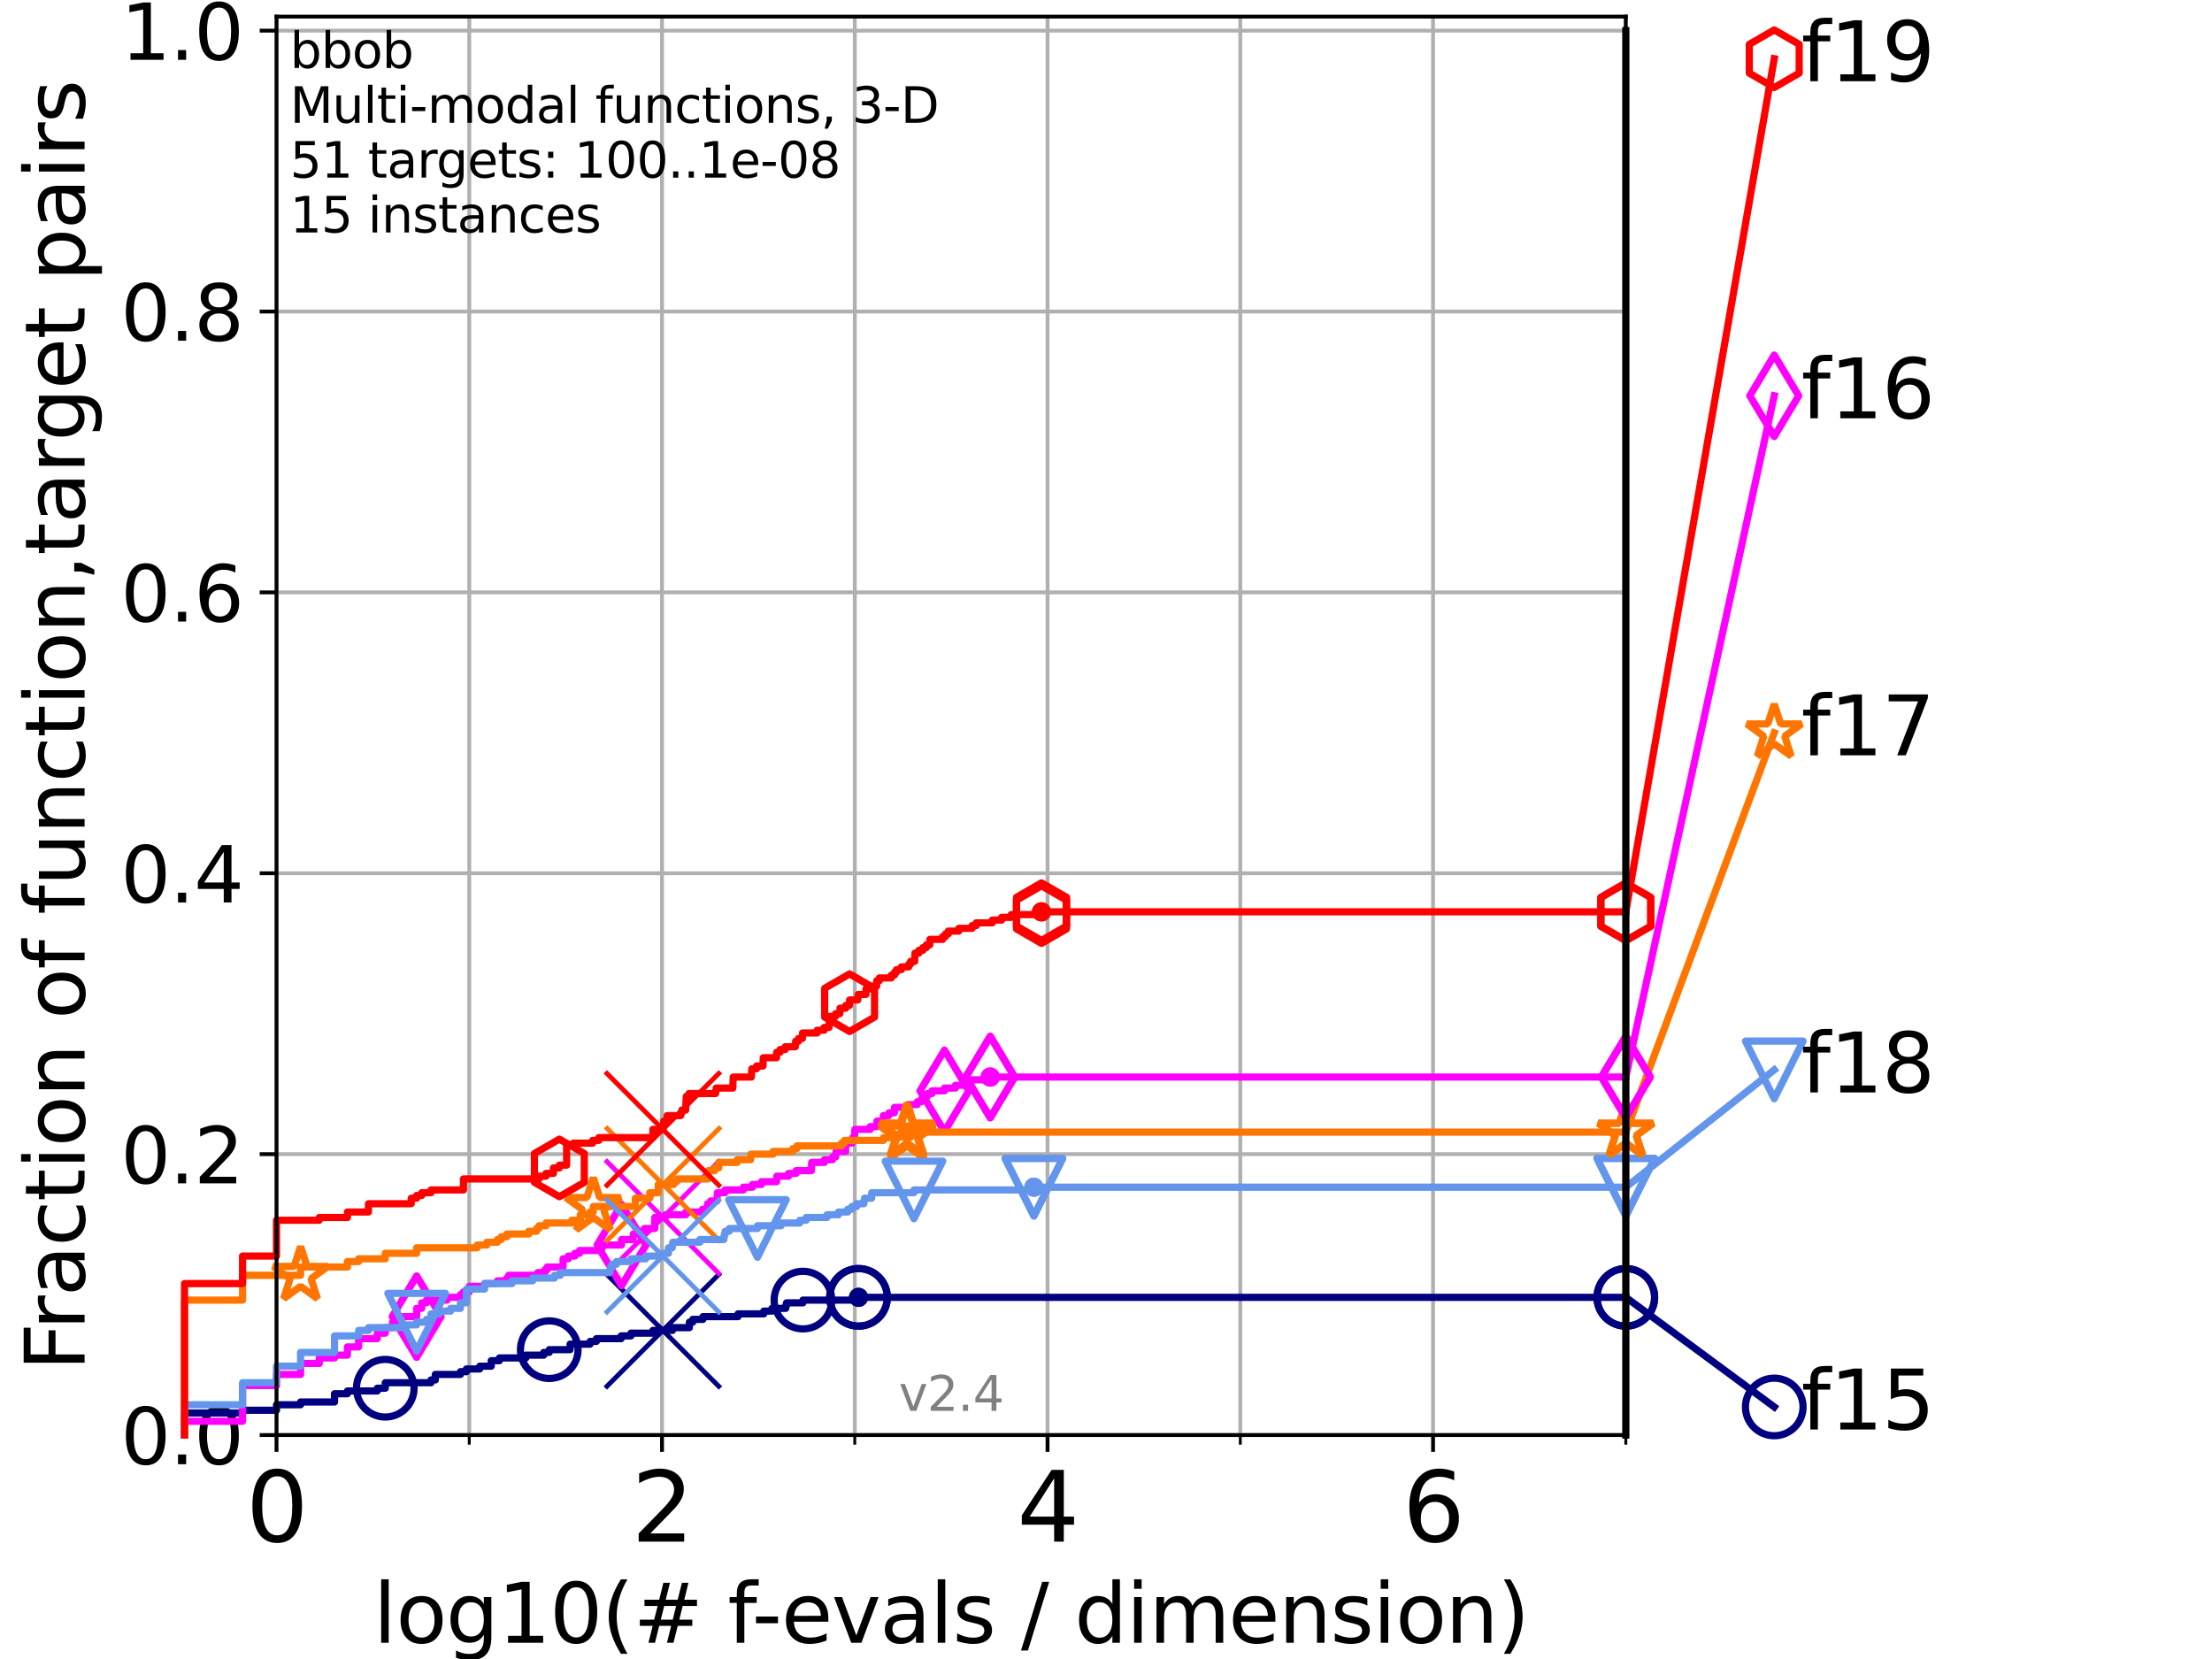 <?xml version="1.0" encoding="utf-8" standalone="no"?>
<!DOCTYPE svg PUBLIC "-//W3C//DTD SVG 1.1//EN"
  "http://www.w3.org/Graphics/SVG/1.1/DTD/svg11.dtd">
<svg height="345.6pt" version="1.1" viewBox="0 0 460.8 345.6" width="460.8pt" xmlns="http://www.w3.org/2000/svg" xmlns:xlink="http://www.w3.org/1999/xlink">
 <defs>
  <style type="text/css">*{stroke-linecap:butt;stroke-linejoin:round;}</style>
 </defs>
 <g id="figure_1">
  <g id="patch_1">
   <path d="M 0 345.6 
L 460.8 345.6 
L 460.8 0 
L 0 0 
z
" style="fill:#ffffff;"/>
  </g>
  <g id="axes_1">
   <g id="patch_2">
    <path d="M 57.6 298.944 
L 338.688 298.944 
L 338.688 3.456 
L 57.6 3.456 
z
" style="fill:#ffffff;"/>
   </g>
   <g id="matplotlib.axis_1">
    <g id="xtick_1">
     <g id="line2d_1">
      <path clip-path="url(#p94f223c08b)" d="M 57.6 298.944 
L 57.6 3.456 
" style="fill:none;stroke:#b0b0b0;stroke-linecap:square;stroke-width:0.8;"/>
     </g>
     <g id="line2d_2">
      <defs>
       <path d="M 0 0 
L 0 3.5 
" id="me37661c498" style="stroke:#000000;stroke-width:0.8;"/>
      </defs>
      <g>
       <use style="stroke:#000000;stroke-width:0.8;" x="57.6" xlink:href="#me37661c498" y="298.944"/>
      </g>
     </g>
     <g id="text_1">
      <!-- 0 -->
      <g transform="translate(51.237 321.141)scale(0.2 -0.2)">
       <defs>
        <path d="M 2034 4250 
Q 1547 4250 1301 3770 
Q 1056 3291 1056 2328 
Q 1056 1369 1301 889 
Q 1547 409 2034 409 
Q 2525 409 2770 889 
Q 3016 1369 3016 2328 
Q 3016 3291 2770 3770 
Q 2525 4250 2034 4250 
z
M 2034 4750 
Q 2819 4750 3233 4129 
Q 3647 3509 3647 2328 
Q 3647 1150 3233 529 
Q 2819 -91 2034 -91 
Q 1250 -91 836 529 
Q 422 1150 422 2328 
Q 422 3509 836 4129 
Q 1250 4750 2034 4750 
z
" id="DejaVuSans-30" transform="scale(0.016)"/>
       </defs>
       <use xlink:href="#DejaVuSans-30"/>
      </g>
     </g>
    </g>
    <g id="xtick_2">
     <g id="line2d_3">
      <path clip-path="url(#p94f223c08b)" d="M 137.911 298.944 
L 137.911 3.456 
" style="fill:none;stroke:#b0b0b0;stroke-linecap:square;stroke-width:0.8;"/>
     </g>
     <g id="line2d_4">
      <g>
       <use style="stroke:#000000;stroke-width:0.8;" x="137.911" xlink:href="#me37661c498" y="298.944"/>
      </g>
     </g>
     <g id="text_2">
      <!-- 2 -->
      <g transform="translate(131.548 321.141)scale(0.2 -0.2)">
       <defs>
        <path d="M 1228 531 
L 3431 531 
L 3431 0 
L 469 0 
L 469 531 
Q 828 903 1448 1529 
Q 2069 2156 2228 2338 
Q 2531 2678 2651 2914 
Q 2772 3150 2772 3378 
Q 2772 3750 2511 3984 
Q 2250 4219 1831 4219 
Q 1534 4219 1204 4116 
Q 875 4013 500 3803 
L 500 4441 
Q 881 4594 1212 4672 
Q 1544 4750 1819 4750 
Q 2544 4750 2975 4387 
Q 3406 4025 3406 3419 
Q 3406 3131 3298 2873 
Q 3191 2616 2906 2266 
Q 2828 2175 2409 1742 
Q 1991 1309 1228 531 
z
" id="DejaVuSans-32" transform="scale(0.016)"/>
       </defs>
       <use xlink:href="#DejaVuSans-32"/>
      </g>
     </g>
    </g>
    <g id="xtick_3">
     <g id="line2d_5">
      <path clip-path="url(#p94f223c08b)" d="M 218.222 298.944 
L 218.222 3.456 
" style="fill:none;stroke:#b0b0b0;stroke-linecap:square;stroke-width:0.8;"/>
     </g>
     <g id="line2d_6">
      <g>
       <use style="stroke:#000000;stroke-width:0.8;" x="218.222" xlink:href="#me37661c498" y="298.944"/>
      </g>
     </g>
     <g id="text_3">
      <!-- 4 -->
      <g transform="translate(211.859 321.141)scale(0.2 -0.2)">
       <defs>
        <path d="M 2419 4116 
L 825 1625 
L 2419 1625 
L 2419 4116 
z
M 2253 4666 
L 3047 4666 
L 3047 1625 
L 3713 1625 
L 3713 1100 
L 3047 1100 
L 3047 0 
L 2419 0 
L 2419 1100 
L 313 1100 
L 313 1709 
L 2253 4666 
z
" id="DejaVuSans-34" transform="scale(0.016)"/>
       </defs>
       <use xlink:href="#DejaVuSans-34"/>
      </g>
     </g>
    </g>
    <g id="xtick_4">
     <g id="line2d_7">
      <path clip-path="url(#p94f223c08b)" d="M 298.533 298.944 
L 298.533 3.456 
" style="fill:none;stroke:#b0b0b0;stroke-linecap:square;stroke-width:0.8;"/>
     </g>
     <g id="line2d_8">
      <g>
       <use style="stroke:#000000;stroke-width:0.8;" x="298.533" xlink:href="#me37661c498" y="298.944"/>
      </g>
     </g>
     <g id="text_4">
      <!-- 6 -->
      <g transform="translate(292.17 321.141)scale(0.2 -0.2)">
       <defs>
        <path d="M 2113 2584 
Q 1688 2584 1439 2293 
Q 1191 2003 1191 1497 
Q 1191 994 1439 701 
Q 1688 409 2113 409 
Q 2538 409 2786 701 
Q 3034 994 3034 1497 
Q 3034 2003 2786 2293 
Q 2538 2584 2113 2584 
z
M 3366 4563 
L 3366 3988 
Q 3128 4100 2886 4159 
Q 2644 4219 2406 4219 
Q 1781 4219 1451 3797 
Q 1122 3375 1075 2522 
Q 1259 2794 1537 2939 
Q 1816 3084 2150 3084 
Q 2853 3084 3261 2657 
Q 3669 2231 3669 1497 
Q 3669 778 3244 343 
Q 2819 -91 2113 -91 
Q 1303 -91 875 529 
Q 447 1150 447 2328 
Q 447 3434 972 4092 
Q 1497 4750 2381 4750 
Q 2619 4750 2861 4703 
Q 3103 4656 3366 4563 
z
" id="DejaVuSans-36" transform="scale(0.016)"/>
       </defs>
       <use xlink:href="#DejaVuSans-36"/>
      </g>
     </g>
    </g>
    <g id="xtick_5">
     <g id="line2d_9">
      <path clip-path="url(#p94f223c08b)" d="M 97.755 298.944 
L 97.755 3.456 
" style="fill:none;stroke:#b0b0b0;stroke-linecap:square;stroke-width:0.8;"/>
     </g>
     <g id="line2d_10">
      <defs>
       <path d="M 0 0 
L 0 2 
" id="m7d824503e0" style="stroke:#000000;stroke-width:0.6;"/>
      </defs>
      <g>
       <use style="stroke:#000000;stroke-width:0.6;" x="97.755" xlink:href="#m7d824503e0" y="298.944"/>
      </g>
     </g>
    </g>
    <g id="xtick_6">
     <g id="line2d_11">
      <path clip-path="url(#p94f223c08b)" d="M 178.066 298.944 
L 178.066 3.456 
" style="fill:none;stroke:#b0b0b0;stroke-linecap:square;stroke-width:0.8;"/>
     </g>
     <g id="line2d_12">
      <g>
       <use style="stroke:#000000;stroke-width:0.6;" x="178.066" xlink:href="#m7d824503e0" y="298.944"/>
      </g>
     </g>
    </g>
    <g id="xtick_7">
     <g id="line2d_13">
      <path clip-path="url(#p94f223c08b)" d="M 258.377 298.944 
L 258.377 3.456 
" style="fill:none;stroke:#b0b0b0;stroke-linecap:square;stroke-width:0.8;"/>
     </g>
     <g id="line2d_14">
      <g>
       <use style="stroke:#000000;stroke-width:0.6;" x="258.377" xlink:href="#m7d824503e0" y="298.944"/>
      </g>
     </g>
    </g>
    <g id="xtick_8">
     <g id="line2d_15">
      <path clip-path="url(#p94f223c08b)" d="M 338.688 298.944 
L 338.688 3.456 
" style="fill:none;stroke:#b0b0b0;stroke-linecap:square;stroke-width:0.8;"/>
     </g>
     <g id="line2d_16">
      <g>
       <use style="stroke:#000000;stroke-width:0.6;" x="338.688" xlink:href="#m7d824503e0" y="298.944"/>
      </g>
     </g>
    </g>
    <g id="text_5">
     <!-- log10(# f-evals / dimension) -->
     <g transform="translate(77.764 342.218)scale(0.17 -0.17)">
      <defs>
       <path d="M 603 4863 
L 1178 4863 
L 1178 0 
L 603 0 
L 603 4863 
z
" id="DejaVuSans-6c" transform="scale(0.016)"/>
       <path d="M 1959 3097 
Q 1497 3097 1228 2736 
Q 959 2375 959 1747 
Q 959 1119 1226 758 
Q 1494 397 1959 397 
Q 2419 397 2687 759 
Q 2956 1122 2956 1747 
Q 2956 2369 2687 2733 
Q 2419 3097 1959 3097 
z
M 1959 3584 
Q 2709 3584 3137 3096 
Q 3566 2609 3566 1747 
Q 3566 888 3137 398 
Q 2709 -91 1959 -91 
Q 1206 -91 779 398 
Q 353 888 353 1747 
Q 353 2609 779 3096 
Q 1206 3584 1959 3584 
z
" id="DejaVuSans-6f" transform="scale(0.016)"/>
       <path d="M 2906 1791 
Q 2906 2416 2648 2759 
Q 2391 3103 1925 3103 
Q 1463 3103 1205 2759 
Q 947 2416 947 1791 
Q 947 1169 1205 825 
Q 1463 481 1925 481 
Q 2391 481 2648 825 
Q 2906 1169 2906 1791 
z
M 3481 434 
Q 3481 -459 3084 -895 
Q 2688 -1331 1869 -1331 
Q 1566 -1331 1297 -1286 
Q 1028 -1241 775 -1147 
L 775 -588 
Q 1028 -725 1275 -790 
Q 1522 -856 1778 -856 
Q 2344 -856 2625 -561 
Q 2906 -266 2906 331 
L 2906 616 
Q 2728 306 2450 153 
Q 2172 0 1784 0 
Q 1141 0 747 490 
Q 353 981 353 1791 
Q 353 2603 747 3093 
Q 1141 3584 1784 3584 
Q 2172 3584 2450 3431 
Q 2728 3278 2906 2969 
L 2906 3500 
L 3481 3500 
L 3481 434 
z
" id="DejaVuSans-67" transform="scale(0.016)"/>
       <path d="M 794 531 
L 1825 531 
L 1825 4091 
L 703 3866 
L 703 4441 
L 1819 4666 
L 2450 4666 
L 2450 531 
L 3481 531 
L 3481 0 
L 794 0 
L 794 531 
z
" id="DejaVuSans-31" transform="scale(0.016)"/>
       <path d="M 1984 4856 
Q 1566 4138 1362 3434 
Q 1159 2731 1159 2009 
Q 1159 1288 1364 580 
Q 1569 -128 1984 -844 
L 1484 -844 
Q 1016 -109 783 600 
Q 550 1309 550 2009 
Q 550 2706 781 3412 
Q 1013 4119 1484 4856 
L 1984 4856 
z
" id="DejaVuSans-28" transform="scale(0.016)"/>
       <path d="M 3272 2816 
L 2363 2816 
L 2100 1772 
L 3016 1772 
L 3272 2816 
z
M 2803 4594 
L 2478 3297 
L 3391 3297 
L 3719 4594 
L 4219 4594 
L 3897 3297 
L 4872 3297 
L 4872 2816 
L 3775 2816 
L 3519 1772 
L 4513 1772 
L 4513 1294 
L 3397 1294 
L 3072 0 
L 2572 0 
L 2894 1294 
L 1978 1294 
L 1656 0 
L 1153 0 
L 1478 1294 
L 494 1294 
L 494 1772 
L 1594 1772 
L 1856 2816 
L 850 2816 
L 850 3297 
L 1978 3297 
L 2297 4594 
L 2803 4594 
z
" id="DejaVuSans-23" transform="scale(0.016)"/>
       <path id="DejaVuSans-20" transform="scale(0.016)"/>
       <path d="M 2375 4863 
L 2375 4384 
L 1825 4384 
Q 1516 4384 1395 4259 
Q 1275 4134 1275 3809 
L 1275 3500 
L 2222 3500 
L 2222 3053 
L 1275 3053 
L 1275 0 
L 697 0 
L 697 3053 
L 147 3053 
L 147 3500 
L 697 3500 
L 697 3744 
Q 697 4328 969 4595 
Q 1241 4863 1831 4863 
L 2375 4863 
z
" id="DejaVuSans-66" transform="scale(0.016)"/>
       <path d="M 313 2009 
L 1997 2009 
L 1997 1497 
L 313 1497 
L 313 2009 
z
" id="DejaVuSans-2d" transform="scale(0.016)"/>
       <path d="M 3597 1894 
L 3597 1613 
L 953 1613 
Q 991 1019 1311 708 
Q 1631 397 2203 397 
Q 2534 397 2845 478 
Q 3156 559 3463 722 
L 3463 178 
Q 3153 47 2828 -22 
Q 2503 -91 2169 -91 
Q 1331 -91 842 396 
Q 353 884 353 1716 
Q 353 2575 817 3079 
Q 1281 3584 2069 3584 
Q 2775 3584 3186 3129 
Q 3597 2675 3597 1894 
z
M 3022 2063 
Q 3016 2534 2758 2815 
Q 2500 3097 2075 3097 
Q 1594 3097 1305 2825 
Q 1016 2553 972 2059 
L 3022 2063 
z
" id="DejaVuSans-65" transform="scale(0.016)"/>
       <path d="M 191 3500 
L 800 3500 
L 1894 563 
L 2988 3500 
L 3597 3500 
L 2284 0 
L 1503 0 
L 191 3500 
z
" id="DejaVuSans-76" transform="scale(0.016)"/>
       <path d="M 2194 1759 
Q 1497 1759 1228 1600 
Q 959 1441 959 1056 
Q 959 750 1161 570 
Q 1363 391 1709 391 
Q 2188 391 2477 730 
Q 2766 1069 2766 1631 
L 2766 1759 
L 2194 1759 
z
M 3341 1997 
L 3341 0 
L 2766 0 
L 2766 531 
Q 2569 213 2275 61 
Q 1981 -91 1556 -91 
Q 1019 -91 701 211 
Q 384 513 384 1019 
Q 384 1609 779 1909 
Q 1175 2209 1959 2209 
L 2766 2209 
L 2766 2266 
Q 2766 2663 2505 2880 
Q 2244 3097 1772 3097 
Q 1472 3097 1187 3025 
Q 903 2953 641 2809 
L 641 3341 
Q 956 3463 1253 3523 
Q 1550 3584 1831 3584 
Q 2591 3584 2966 3190 
Q 3341 2797 3341 1997 
z
" id="DejaVuSans-61" transform="scale(0.016)"/>
       <path d="M 2834 3397 
L 2834 2853 
Q 2591 2978 2328 3040 
Q 2066 3103 1784 3103 
Q 1356 3103 1142 2972 
Q 928 2841 928 2578 
Q 928 2378 1081 2264 
Q 1234 2150 1697 2047 
L 1894 2003 
Q 2506 1872 2764 1633 
Q 3022 1394 3022 966 
Q 3022 478 2636 193 
Q 2250 -91 1575 -91 
Q 1294 -91 989 -36 
Q 684 19 347 128 
L 347 722 
Q 666 556 975 473 
Q 1284 391 1588 391 
Q 1994 391 2212 530 
Q 2431 669 2431 922 
Q 2431 1156 2273 1281 
Q 2116 1406 1581 1522 
L 1381 1569 
Q 847 1681 609 1914 
Q 372 2147 372 2553 
Q 372 3047 722 3315 
Q 1072 3584 1716 3584 
Q 2034 3584 2315 3537 
Q 2597 3491 2834 3397 
z
" id="DejaVuSans-73" transform="scale(0.016)"/>
       <path d="M 1625 4666 
L 2156 4666 
L 531 -594 
L 0 -594 
L 1625 4666 
z
" id="DejaVuSans-2f" transform="scale(0.016)"/>
       <path d="M 2906 2969 
L 2906 4863 
L 3481 4863 
L 3481 0 
L 2906 0 
L 2906 525 
Q 2725 213 2448 61 
Q 2172 -91 1784 -91 
Q 1150 -91 751 415 
Q 353 922 353 1747 
Q 353 2572 751 3078 
Q 1150 3584 1784 3584 
Q 2172 3584 2448 3432 
Q 2725 3281 2906 2969 
z
M 947 1747 
Q 947 1113 1208 752 
Q 1469 391 1925 391 
Q 2381 391 2643 752 
Q 2906 1113 2906 1747 
Q 2906 2381 2643 2742 
Q 2381 3103 1925 3103 
Q 1469 3103 1208 2742 
Q 947 2381 947 1747 
z
" id="DejaVuSans-64" transform="scale(0.016)"/>
       <path d="M 603 3500 
L 1178 3500 
L 1178 0 
L 603 0 
L 603 3500 
z
M 603 4863 
L 1178 4863 
L 1178 4134 
L 603 4134 
L 603 4863 
z
" id="DejaVuSans-69" transform="scale(0.016)"/>
       <path d="M 3328 2828 
Q 3544 3216 3844 3400 
Q 4144 3584 4550 3584 
Q 5097 3584 5394 3201 
Q 5691 2819 5691 2113 
L 5691 0 
L 5113 0 
L 5113 2094 
Q 5113 2597 4934 2840 
Q 4756 3084 4391 3084 
Q 3944 3084 3684 2787 
Q 3425 2491 3425 1978 
L 3425 0 
L 2847 0 
L 2847 2094 
Q 2847 2600 2669 2842 
Q 2491 3084 2119 3084 
Q 1678 3084 1418 2786 
Q 1159 2488 1159 1978 
L 1159 0 
L 581 0 
L 581 3500 
L 1159 3500 
L 1159 2956 
Q 1356 3278 1631 3431 
Q 1906 3584 2284 3584 
Q 2666 3584 2933 3390 
Q 3200 3197 3328 2828 
z
" id="DejaVuSans-6d" transform="scale(0.016)"/>
       <path d="M 3513 2113 
L 3513 0 
L 2938 0 
L 2938 2094 
Q 2938 2591 2744 2837 
Q 2550 3084 2163 3084 
Q 1697 3084 1428 2787 
Q 1159 2491 1159 1978 
L 1159 0 
L 581 0 
L 581 3500 
L 1159 3500 
L 1159 2956 
Q 1366 3272 1645 3428 
Q 1925 3584 2291 3584 
Q 2894 3584 3203 3211 
Q 3513 2838 3513 2113 
z
" id="DejaVuSans-6e" transform="scale(0.016)"/>
       <path d="M 513 4856 
L 1013 4856 
Q 1481 4119 1714 3412 
Q 1947 2706 1947 2009 
Q 1947 1309 1714 600 
Q 1481 -109 1013 -844 
L 513 -844 
Q 928 -128 1133 580 
Q 1338 1288 1338 2009 
Q 1338 2731 1133 3434 
Q 928 4138 513 4856 
z
" id="DejaVuSans-29" transform="scale(0.016)"/>
      </defs>
      <use xlink:href="#DejaVuSans-6c"/>
      <use x="27.783" xlink:href="#DejaVuSans-6f"/>
      <use x="88.965" xlink:href="#DejaVuSans-67"/>
      <use x="152.441" xlink:href="#DejaVuSans-31"/>
      <use x="216.064" xlink:href="#DejaVuSans-30"/>
      <use x="279.688" xlink:href="#DejaVuSans-28"/>
      <use x="318.701" xlink:href="#DejaVuSans-23"/>
      <use x="402.49" xlink:href="#DejaVuSans-20"/>
      <use x="434.277" xlink:href="#DejaVuSans-66"/>
      <use x="463.982" xlink:href="#DejaVuSans-2d"/>
      <use x="500.066" xlink:href="#DejaVuSans-65"/>
      <use x="561.59" xlink:href="#DejaVuSans-76"/>
      <use x="620.77" xlink:href="#DejaVuSans-61"/>
      <use x="682.049" xlink:href="#DejaVuSans-6c"/>
      <use x="709.832" xlink:href="#DejaVuSans-73"/>
      <use x="761.932" xlink:href="#DejaVuSans-20"/>
      <use x="793.719" xlink:href="#DejaVuSans-2f"/>
      <use x="827.41" xlink:href="#DejaVuSans-20"/>
      <use x="859.197" xlink:href="#DejaVuSans-64"/>
      <use x="922.674" xlink:href="#DejaVuSans-69"/>
      <use x="950.457" xlink:href="#DejaVuSans-6d"/>
      <use x="1047.869" xlink:href="#DejaVuSans-65"/>
      <use x="1109.393" xlink:href="#DejaVuSans-6e"/>
      <use x="1172.771" xlink:href="#DejaVuSans-73"/>
      <use x="1224.871" xlink:href="#DejaVuSans-69"/>
      <use x="1252.654" xlink:href="#DejaVuSans-6f"/>
      <use x="1313.836" xlink:href="#DejaVuSans-6e"/>
      <use x="1377.215" xlink:href="#DejaVuSans-29"/>
     </g>
    </g>
   </g>
   <g id="matplotlib.axis_2">
    <g id="ytick_1">
     <g id="line2d_17">
      <path clip-path="url(#p94f223c08b)" d="M 57.6 298.944 
L 338.688 298.944 
" style="fill:none;stroke:#b0b0b0;stroke-linecap:square;stroke-width:0.8;"/>
     </g>
     <g id="line2d_18">
      <defs>
       <path d="M 0 0 
L -3.5 0 
" id="mf6eac1e9fb" style="stroke:#000000;stroke-width:0.8;"/>
      </defs>
      <g>
       <use style="stroke:#000000;stroke-width:0.8;" x="57.6" xlink:href="#mf6eac1e9fb" y="298.944"/>
      </g>
     </g>
     <g id="text_6">
      <!-- 0.0 -->
      <g transform="translate(25.155 305.023)scale(0.16 -0.16)">
       <defs>
        <path d="M 684 794 
L 1344 794 
L 1344 0 
L 684 0 
L 684 794 
z
" id="DejaVuSans-2e" transform="scale(0.016)"/>
       </defs>
       <use xlink:href="#DejaVuSans-30"/>
       <use x="63.623" xlink:href="#DejaVuSans-2e"/>
       <use x="95.41" xlink:href="#DejaVuSans-30"/>
      </g>
     </g>
    </g>
    <g id="ytick_2">
     <g id="line2d_19">
      <path clip-path="url(#p94f223c08b)" d="M 57.6 240.432 
L 338.688 240.432 
" style="fill:none;stroke:#b0b0b0;stroke-linecap:square;stroke-width:0.8;"/>
     </g>
     <g id="line2d_20">
      <g>
       <use style="stroke:#000000;stroke-width:0.8;" x="57.6" xlink:href="#mf6eac1e9fb" y="240.432"/>
      </g>
     </g>
     <g id="text_7">
      <!-- 0.2 -->
      <g transform="translate(25.155 246.51)scale(0.16 -0.16)">
       <use xlink:href="#DejaVuSans-30"/>
       <use x="63.623" xlink:href="#DejaVuSans-2e"/>
       <use x="95.41" xlink:href="#DejaVuSans-32"/>
      </g>
     </g>
    </g>
    <g id="ytick_3">
     <g id="line2d_21">
      <path clip-path="url(#p94f223c08b)" d="M 57.6 181.919 
L 338.688 181.919 
" style="fill:none;stroke:#b0b0b0;stroke-linecap:square;stroke-width:0.8;"/>
     </g>
     <g id="line2d_22">
      <g>
       <use style="stroke:#000000;stroke-width:0.8;" x="57.6" xlink:href="#mf6eac1e9fb" y="181.919"/>
      </g>
     </g>
     <g id="text_8">
      <!-- 0.4 -->
      <g transform="translate(25.155 187.998)scale(0.16 -0.16)">
       <use xlink:href="#DejaVuSans-30"/>
       <use x="63.623" xlink:href="#DejaVuSans-2e"/>
       <use x="95.41" xlink:href="#DejaVuSans-34"/>
      </g>
     </g>
    </g>
    <g id="ytick_4">
     <g id="line2d_23">
      <path clip-path="url(#p94f223c08b)" d="M 57.6 123.407 
L 338.688 123.407 
" style="fill:none;stroke:#b0b0b0;stroke-linecap:square;stroke-width:0.8;"/>
     </g>
     <g id="line2d_24">
      <g>
       <use style="stroke:#000000;stroke-width:0.8;" x="57.6" xlink:href="#mf6eac1e9fb" y="123.407"/>
      </g>
     </g>
     <g id="text_9">
      <!-- 0.6 -->
      <g transform="translate(25.155 129.485)scale(0.16 -0.16)">
       <use xlink:href="#DejaVuSans-30"/>
       <use x="63.623" xlink:href="#DejaVuSans-2e"/>
       <use x="95.41" xlink:href="#DejaVuSans-36"/>
      </g>
     </g>
    </g>
    <g id="ytick_5">
     <g id="line2d_25">
      <path clip-path="url(#p94f223c08b)" d="M 57.6 64.894 
L 338.688 64.894 
" style="fill:none;stroke:#b0b0b0;stroke-linecap:square;stroke-width:0.8;"/>
     </g>
     <g id="line2d_26">
      <g>
       <use style="stroke:#000000;stroke-width:0.8;" x="57.6" xlink:href="#mf6eac1e9fb" y="64.894"/>
      </g>
     </g>
     <g id="text_10">
      <!-- 0.8 -->
      <g transform="translate(25.155 70.973)scale(0.16 -0.16)">
       <defs>
        <path d="M 2034 2216 
Q 1584 2216 1326 1975 
Q 1069 1734 1069 1313 
Q 1069 891 1326 650 
Q 1584 409 2034 409 
Q 2484 409 2743 651 
Q 3003 894 3003 1313 
Q 3003 1734 2745 1975 
Q 2488 2216 2034 2216 
z
M 1403 2484 
Q 997 2584 770 2862 
Q 544 3141 544 3541 
Q 544 4100 942 4425 
Q 1341 4750 2034 4750 
Q 2731 4750 3128 4425 
Q 3525 4100 3525 3541 
Q 3525 3141 3298 2862 
Q 3072 2584 2669 2484 
Q 3125 2378 3379 2068 
Q 3634 1759 3634 1313 
Q 3634 634 3220 271 
Q 2806 -91 2034 -91 
Q 1263 -91 848 271 
Q 434 634 434 1313 
Q 434 1759 690 2068 
Q 947 2378 1403 2484 
z
M 1172 3481 
Q 1172 3119 1398 2916 
Q 1625 2713 2034 2713 
Q 2441 2713 2670 2916 
Q 2900 3119 2900 3481 
Q 2900 3844 2670 4047 
Q 2441 4250 2034 4250 
Q 1625 4250 1398 4047 
Q 1172 3844 1172 3481 
z
" id="DejaVuSans-38" transform="scale(0.016)"/>
       </defs>
       <use xlink:href="#DejaVuSans-30"/>
       <use x="63.623" xlink:href="#DejaVuSans-2e"/>
       <use x="95.41" xlink:href="#DejaVuSans-38"/>
      </g>
     </g>
    </g>
    <g id="ytick_6">
     <g id="line2d_27">
      <path clip-path="url(#p94f223c08b)" d="M 57.6 6.382 
L 338.688 6.382 
" style="fill:none;stroke:#b0b0b0;stroke-linecap:square;stroke-width:0.8;"/>
     </g>
     <g id="line2d_28">
      <g>
       <use style="stroke:#000000;stroke-width:0.8;" x="57.6" xlink:href="#mf6eac1e9fb" y="6.382"/>
      </g>
     </g>
     <g id="text_11">
      <!-- 1.0 -->
      <g transform="translate(25.155 12.46)scale(0.16 -0.16)">
       <use xlink:href="#DejaVuSans-31"/>
       <use x="63.623" xlink:href="#DejaVuSans-2e"/>
       <use x="95.41" xlink:href="#DejaVuSans-30"/>
      </g>
     </g>
    </g>
    <g id="text_12">
     <!-- Fraction of function,target pairs -->
     <g transform="translate(17.62 285.585)rotate(-90)scale(0.17 -0.17)">
      <defs>
       <path d="M 628 4666 
L 3309 4666 
L 3309 4134 
L 1259 4134 
L 1259 2759 
L 3109 2759 
L 3109 2228 
L 1259 2228 
L 1259 0 
L 628 0 
L 628 4666 
z
" id="DejaVuSans-46" transform="scale(0.016)"/>
       <path d="M 2631 2963 
Q 2534 3019 2420 3045 
Q 2306 3072 2169 3072 
Q 1681 3072 1420 2755 
Q 1159 2438 1159 1844 
L 1159 0 
L 581 0 
L 581 3500 
L 1159 3500 
L 1159 2956 
Q 1341 3275 1631 3429 
Q 1922 3584 2338 3584 
Q 2397 3584 2469 3576 
Q 2541 3569 2628 3553 
L 2631 2963 
z
" id="DejaVuSans-72" transform="scale(0.016)"/>
       <path d="M 3122 3366 
L 3122 2828 
Q 2878 2963 2633 3030 
Q 2388 3097 2138 3097 
Q 1578 3097 1268 2742 
Q 959 2388 959 1747 
Q 959 1106 1268 751 
Q 1578 397 2138 397 
Q 2388 397 2633 464 
Q 2878 531 3122 666 
L 3122 134 
Q 2881 22 2623 -34 
Q 2366 -91 2075 -91 
Q 1284 -91 818 406 
Q 353 903 353 1747 
Q 353 2603 823 3093 
Q 1294 3584 2113 3584 
Q 2378 3584 2631 3529 
Q 2884 3475 3122 3366 
z
" id="DejaVuSans-63" transform="scale(0.016)"/>
       <path d="M 1172 4494 
L 1172 3500 
L 2356 3500 
L 2356 3053 
L 1172 3053 
L 1172 1153 
Q 1172 725 1289 603 
Q 1406 481 1766 481 
L 2356 481 
L 2356 0 
L 1766 0 
Q 1100 0 847 248 
Q 594 497 594 1153 
L 594 3053 
L 172 3053 
L 172 3500 
L 594 3500 
L 594 4494 
L 1172 4494 
z
" id="DejaVuSans-74" transform="scale(0.016)"/>
       <path d="M 544 1381 
L 544 3500 
L 1119 3500 
L 1119 1403 
Q 1119 906 1312 657 
Q 1506 409 1894 409 
Q 2359 409 2629 706 
Q 2900 1003 2900 1516 
L 2900 3500 
L 3475 3500 
L 3475 0 
L 2900 0 
L 2900 538 
Q 2691 219 2414 64 
Q 2138 -91 1772 -91 
Q 1169 -91 856 284 
Q 544 659 544 1381 
z
M 1991 3584 
L 1991 3584 
z
" id="DejaVuSans-75" transform="scale(0.016)"/>
       <path d="M 750 794 
L 1409 794 
L 1409 256 
L 897 -744 
L 494 -744 
L 750 256 
L 750 794 
z
" id="DejaVuSans-2c" transform="scale(0.016)"/>
       <path d="M 1159 525 
L 1159 -1331 
L 581 -1331 
L 581 3500 
L 1159 3500 
L 1159 2969 
Q 1341 3281 1617 3432 
Q 1894 3584 2278 3584 
Q 2916 3584 3314 3078 
Q 3713 2572 3713 1747 
Q 3713 922 3314 415 
Q 2916 -91 2278 -91 
Q 1894 -91 1617 61 
Q 1341 213 1159 525 
z
M 3116 1747 
Q 3116 2381 2855 2742 
Q 2594 3103 2138 3103 
Q 1681 3103 1420 2742 
Q 1159 2381 1159 1747 
Q 1159 1113 1420 752 
Q 1681 391 2138 391 
Q 2594 391 2855 752 
Q 3116 1113 3116 1747 
z
" id="DejaVuSans-70" transform="scale(0.016)"/>
      </defs>
      <use xlink:href="#DejaVuSans-46"/>
      <use x="50.27" xlink:href="#DejaVuSans-72"/>
      <use x="91.383" xlink:href="#DejaVuSans-61"/>
      <use x="152.662" xlink:href="#DejaVuSans-63"/>
      <use x="207.643" xlink:href="#DejaVuSans-74"/>
      <use x="246.852" xlink:href="#DejaVuSans-69"/>
      <use x="274.635" xlink:href="#DejaVuSans-6f"/>
      <use x="335.816" xlink:href="#DejaVuSans-6e"/>
      <use x="399.195" xlink:href="#DejaVuSans-20"/>
      <use x="430.982" xlink:href="#DejaVuSans-6f"/>
      <use x="492.164" xlink:href="#DejaVuSans-66"/>
      <use x="527.369" xlink:href="#DejaVuSans-20"/>
      <use x="559.156" xlink:href="#DejaVuSans-66"/>
      <use x="594.361" xlink:href="#DejaVuSans-75"/>
      <use x="657.74" xlink:href="#DejaVuSans-6e"/>
      <use x="721.119" xlink:href="#DejaVuSans-63"/>
      <use x="776.1" xlink:href="#DejaVuSans-74"/>
      <use x="815.309" xlink:href="#DejaVuSans-69"/>
      <use x="843.092" xlink:href="#DejaVuSans-6f"/>
      <use x="904.273" xlink:href="#DejaVuSans-6e"/>
      <use x="967.652" xlink:href="#DejaVuSans-2c"/>
      <use x="999.439" xlink:href="#DejaVuSans-74"/>
      <use x="1038.648" xlink:href="#DejaVuSans-61"/>
      <use x="1099.928" xlink:href="#DejaVuSans-72"/>
      <use x="1139.291" xlink:href="#DejaVuSans-67"/>
      <use x="1202.768" xlink:href="#DejaVuSans-65"/>
      <use x="1264.291" xlink:href="#DejaVuSans-74"/>
      <use x="1303.5" xlink:href="#DejaVuSans-20"/>
      <use x="1335.287" xlink:href="#DejaVuSans-70"/>
      <use x="1398.764" xlink:href="#DejaVuSans-61"/>
      <use x="1460.043" xlink:href="#DejaVuSans-69"/>
      <use x="1487.826" xlink:href="#DejaVuSans-72"/>
      <use x="1528.939" xlink:href="#DejaVuSans-73"/>
     </g>
    </g>
   </g>
   <g id="line2d_29">
    <defs>
     <path d="M 0 1.5 
C 0.398 1.5 0.779 1.342 1.061 1.061 
C 1.342 0.779 1.5 0.398 1.5 0 
C 1.5 -0.398 1.342 -0.779 1.061 -1.061 
C 0.779 -1.342 0.398 -1.5 0 -1.5 
C -0.398 -1.5 -0.779 -1.342 -1.061 -1.061 
C -1.342 -0.779 -1.5 -0.398 -1.5 0 
C -1.5 0.398 -1.342 0.779 -1.061 1.061 
C -0.779 1.342 -0.398 1.5 0 1.5 
z
" id="m574a0c51cb" style="stroke:#000080;"/>
    </defs>
    <g>
     <use style="fill:#000080;stroke:#000080;" x="178.845" xlink:href="#m574a0c51cb" y="270.261"/>
     <use style="fill:#000080;stroke:#000080;" x="178.845" xlink:href="#m574a0c51cb" y="270.261"/>
    </g>
   </g>
   <g id="line2d_30">
    <path d="M 38.441 298.944 
L 38.441 294.355 
L 50.529 294.355 
L 50.529 293.781 
L 57.6 293.781 
L 57.6 292.634 
L 62.617 292.634 
L 62.617 292.06 
L 69.688 292.06 
L 69.688 290.339 
L 72.376 290.339 
L 72.376 289.766 
L 78.596 289.766 
L 78.596 289.192 
L 80.259 289.192 
L 80.259 288.045 
L 89.79 288.045 
L 89.79 287.471 
L 90.684 287.471 
L 90.684 286.324 
L 95.918 286.324 
L 95.918 285.75 
L 97.164 285.75 
L 97.164 285.176 
L 99.938 285.176 
L 99.938 284.603 
L 102.331 284.603 
L 102.331 283.455 
L 104.034 283.455 
L 104.034 282.882 
L 109.55 282.882 
L 109.55 282.308 
L 113.264 282.308 
L 113.264 281.734 
L 114.419 281.734 
L 114.419 281.161 
L 118.752 281.161 
L 118.752 280.013 
L 122.92 280.013 
L 122.92 279.44 
L 124.242 279.44 
L 124.242 278.866 
L 129.386 278.866 
L 129.386 278.293 
L 131.44 278.293 
L 131.44 277.719 
L 136.009 277.719 
L 136.009 277.145 
L 140.094 277.145 
L 140.094 276.572 
L 143.612 276.572 
L 143.612 275.424 
L 144.31 275.424 
L 144.31 274.851 
L 146.431 274.851 
L 146.431 274.277 
L 153.75 274.277 
L 153.75 273.703 
L 159.115 273.703 
L 159.115 273.13 
L 160.806 273.13 
L 160.806 272.556 
L 163.683 272.556 
L 163.683 271.982 
L 163.841 271.982 
L 163.841 271.409 
L 167.267 271.409 
L 167.267 270.835 
L 178.845 270.835 
L 178.845 270.261 
L 338.688 270.261 
" style="fill:none;stroke:#000080;stroke-linecap:square;stroke-width:1.5;"/>
   </g>
   <g id="line2d_31">
    <defs>
     <path d="M 0 6 
C 1.591 6 3.117 5.368 4.243 4.243 
C 5.368 3.117 6 1.591 6 0 
C 6 -1.591 5.368 -3.117 4.243 -4.243 
C 3.117 -5.368 1.591 -6 0 -6 
C -1.591 -6 -3.117 -5.368 -4.243 -4.243 
C -5.368 -3.117 -6 -1.591 -6 0 
C -6 1.591 -5.368 3.117 -4.243 4.243 
C -3.117 5.368 -1.591 6 0 6 
z
" id="m00a1c66872" style="stroke:#000080;stroke-width:1.5;"/>
    </defs>
    <g>
     <use style="fill-opacity:0;stroke:#000080;stroke-width:1.5;" x="80.259" xlink:href="#m00a1c66872" y="289.192"/>
     <use style="fill-opacity:0;stroke:#000080;stroke-width:1.5;" x="114.419" xlink:href="#m00a1c66872" y="281.161"/>
     <use style="fill-opacity:0;stroke:#000080;stroke-width:1.5;" x="167.267" xlink:href="#m00a1c66872" y="270.835"/>
     <use style="fill-opacity:0;stroke:#000080;stroke-width:1.5;" x="178.845" xlink:href="#m00a1c66872" y="270.261"/>
     <use style="fill-opacity:0;stroke:#000080;stroke-width:1.5;" x="178.845" xlink:href="#m00a1c66872" y="270.261"/>
     <use style="fill-opacity:0;stroke:#000080;stroke-width:1.5;" x="338.688" xlink:href="#m00a1c66872" y="270.261"/>
    </g>
   </g>
   <g id="line2d_32">
    <path style="fill:none;stroke:#000080;stroke-linecap:square;stroke-width:1.5;"/>
    <g/>
   </g>
   <g id="line2d_33">
    <path clip-path="url(#p94f223c08b)" d="M 138.084 277.145 
" style="fill:none;stroke:#000080;stroke-linecap:square;stroke-width:1.5;"/>
    <defs>
     <path d="M -12 12 
L 12 -12 
M -12 -12 
L 12 12 
" id="ma00fc9dad8" style="stroke:#000080;"/>
    </defs>
    <g clip-path="url(#p94f223c08b)">
     <use style="fill:#000080;stroke:#000080;" x="138.084" xlink:href="#ma00fc9dad8" y="277.145"/>
    </g>
   </g>
   <g id="line2d_34">
    <defs>
     <path d="M 0 1.5 
C 0.398 1.5 0.779 1.342 1.061 1.061 
C 1.342 0.779 1.5 0.398 1.5 0 
C 1.5 -0.398 1.342 -0.779 1.061 -1.061 
C 0.779 -1.342 0.398 -1.5 0 -1.5 
C -0.398 -1.5 -0.779 -1.342 -1.061 -1.061 
C -1.342 -0.779 -1.5 -0.398 -1.5 0 
C -1.5 0.398 -1.342 0.779 -1.061 1.061 
C -0.779 1.342 -0.398 1.5 0 1.5 
z
" id="m09307ff5b0" style="stroke:#ff00ff;"/>
    </defs>
    <g>
     <use style="fill:#ff00ff;stroke:#ff00ff;" x="206.285" xlink:href="#m09307ff5b0" y="224.369"/>
     <use style="fill:#ff00ff;stroke:#ff00ff;" x="206.285" xlink:href="#m09307ff5b0" y="224.369"/>
    </g>
   </g>
   <g id="line2d_35">
    <path d="M 38.441 298.944 
L 38.441 296.076 
L 50.529 296.076 
L 50.529 288.618 
L 57.6 288.618 
L 57.6 286.324 
L 62.617 286.324 
L 62.617 284.029 
L 66.508 284.029 
L 66.508 282.882 
L 69.688 282.882 
L 69.688 282.308 
L 72.376 282.308 
L 72.376 280.587 
L 74.705 280.587 
L 74.705 278.866 
L 78.596 278.866 
L 78.596 277.719 
L 80.259 277.719 
L 80.259 276.572 
L 81.776 276.572 
L 81.776 275.424 
L 83.172 275.424 
L 83.172 274.277 
L 86.793 274.277 
L 86.793 272.556 
L 87.85 272.556 
L 87.85 271.409 
L 88.847 271.409 
L 88.847 270.835 
L 93.122 270.835 
L 93.122 270.261 
L 95.918 270.261 
L 95.918 269.688 
L 96.552 269.688 
L 96.552 269.114 
L 97.755 269.114 
L 97.755 267.967 
L 100.935 267.967 
L 100.935 267.393 
L 103.623 267.393 
L 103.623 266.82 
L 105.585 266.82 
L 105.585 266.246 
L 105.952 266.246 
L 105.952 265.672 
L 112.026 265.672 
L 112.026 265.099 
L 113.501 265.099 
L 113.501 264.525 
L 113.966 264.525 
L 113.966 263.951 
L 117.298 263.951 
L 117.298 262.23 
L 118.4 262.23 
L 118.4 261.657 
L 119.768 261.657 
L 119.768 261.083 
L 120.728 261.083 
L 120.728 260.509 
L 124.867 260.509 
L 124.867 259.936 
L 125.471 259.936 
L 125.471 259.362 
L 129.48 259.362 
L 129.48 258.215 
L 131.856 258.215 
L 131.938 257.067 
L 133.503 257.067 
L 133.503 256.494 
L 134.236 256.494 
L 134.236 255.92 
L 136.393 255.92 
L 136.393 253.626 
L 138.595 253.626 
L 138.595 253.052 
L 142.884 253.052 
L 142.884 252.478 
L 146.36 252.478 
L 146.36 251.905 
L 147.301 251.905 
L 147.402 250.757 
L 148.032 250.757 
L 148.032 250.184 
L 149.347 250.184 
L 149.438 248.463 
L 151.015 248.463 
L 151.015 247.889 
L 154.841 247.889 
L 154.841 247.315 
L 156.757 247.315 
L 156.757 246.742 
L 158.626 246.742 
L 158.626 246.168 
L 161.794 246.168 
L 161.823 245.021 
L 164.27 245.021 
L 164.27 244.447 
L 165.85 244.447 
L 165.85 243.873 
L 169.031 243.873 
L 169.09 242.152 
L 171.738 242.152 
L 171.738 241.579 
L 173.455 241.579 
L 173.455 241.005 
L 174.102 241.005 
L 174.16 239.858 
L 176.164 239.858 
L 176.209 238.137 
L 177.529 238.137 
L 177.625 236.99 
L 178.002 236.99 
L 178.09 235.269 
L 181.289 235.269 
L 181.289 234.695 
L 182.66 234.695 
L 182.682 233.548 
L 183.947 233.548 
L 184.009 232.4 
L 185.168 232.4 
L 185.168 231.827 
L 186.314 231.827 
L 186.346 230.679 
L 189.122 230.679 
L 189.122 230.106 
L 191.082 230.106 
L 191.082 229.532 
L 191.919 229.532 
L 191.919 228.958 
L 192.675 228.958 
L 192.675 228.385 
L 193.181 228.385 
L 193.181 227.811 
L 194.152 227.811 
L 194.152 227.238 
L 196.752 227.238 
L 196.752 226.664 
L 199.03 226.664 
L 199.03 226.09 
L 200.518 226.09 
L 200.518 225.517 
L 201.459 225.517 
L 201.459 224.943 
L 206.285 224.943 
L 206.285 224.369 
L 338.688 224.369 
L 338.688 224.369 
" style="fill:none;stroke:#ff00ff;stroke-linecap:square;stroke-width:1.5;"/>
   </g>
   <g id="line2d_36">
    <defs>
     <path d="M 0 8.485 
L 5.091 0 
L 0 -8.485 
L -5.091 0 
z
" id="m147a2e4ff3" style="stroke:#ff00ff;stroke-linejoin:miter;stroke-width:1.5;"/>
    </defs>
    <g>
     <use style="fill-opacity:0;stroke:#ff00ff;stroke-linejoin:miter;stroke-width:1.5;" x="86.793" xlink:href="#m147a2e4ff3" y="274.277"/>
     <use style="fill-opacity:0;stroke:#ff00ff;stroke-linejoin:miter;stroke-width:1.5;" x="129.48" xlink:href="#m147a2e4ff3" y="259.362"/>
     <use style="fill-opacity:0;stroke:#ff00ff;stroke-linejoin:miter;stroke-width:1.5;" x="196.752" xlink:href="#m147a2e4ff3" y="227.238"/>
     <use style="fill-opacity:0;stroke:#ff00ff;stroke-linejoin:miter;stroke-width:1.5;" x="206.285" xlink:href="#m147a2e4ff3" y="224.369"/>
     <use style="fill-opacity:0;stroke:#ff00ff;stroke-linejoin:miter;stroke-width:1.5;" x="206.285" xlink:href="#m147a2e4ff3" y="224.369"/>
     <use style="fill-opacity:0;stroke:#ff00ff;stroke-linejoin:miter;stroke-width:1.5;" x="338.688" xlink:href="#m147a2e4ff3" y="224.369"/>
    </g>
   </g>
   <g id="line2d_37">
    <path style="fill:none;stroke:#ff00ff;stroke-linecap:square;stroke-width:1.5;"/>
    <g/>
   </g>
   <g id="line2d_38">
    <path clip-path="url(#p94f223c08b)" d="M 138.084 253.626 
" style="fill:none;stroke:#ff00ff;stroke-linecap:square;stroke-width:1.5;"/>
    <defs>
     <path d="M -12 12 
L 12 -12 
M -12 -12 
L 12 12 
" id="m4bba26c081" style="stroke:#ff00ff;"/>
    </defs>
    <g clip-path="url(#p94f223c08b)">
     <use style="fill:#ff00ff;stroke:#ff00ff;" x="138.084" xlink:href="#m4bba26c081" y="253.626"/>
    </g>
   </g>
   <g id="line2d_39">
    <defs>
     <path d="M 0 1.5 
C 0.398 1.5 0.779 1.342 1.061 1.061 
C 1.342 0.779 1.5 0.398 1.5 0 
C 1.5 -0.398 1.342 -0.779 1.061 -1.061 
C 0.779 -1.342 0.398 -1.5 0 -1.5 
C -0.398 -1.5 -0.779 -1.342 -1.061 -1.061 
C -1.342 -0.779 -1.5 -0.398 -1.5 0 
C -1.5 0.398 -1.342 0.779 -1.061 1.061 
C -0.779 1.342 -0.398 1.5 0 1.5 
z
" id="m37cc47b39d" style="stroke:#ff7500;"/>
    </defs>
    <g>
     <use style="fill:#ff7500;stroke:#ff7500;" x="188.964" xlink:href="#m37cc47b39d" y="235.842"/>
     <use style="fill:#ff7500;stroke:#ff7500;" x="188.964" xlink:href="#m37cc47b39d" y="235.842"/>
    </g>
   </g>
   <g id="line2d_40">
    <path d="M 38.441 298.944 
L 38.441 270.835 
L 50.529 270.835 
L 50.529 265.672 
L 62.617 265.672 
L 62.617 263.951 
L 72.376 263.951 
L 72.376 262.804 
L 74.705 262.804 
L 74.705 262.23 
L 80.259 262.23 
L 80.259 261.083 
L 86.793 261.083 
L 86.793 259.936 
L 99.418 259.936 
L 99.418 259.362 
L 101.413 259.362 
L 101.413 258.788 
L 103.623 258.788 
L 103.623 258.215 
L 104.435 258.215 
L 104.435 257.641 
L 105.585 257.641 
L 105.585 257.067 
L 110.132 257.067 
L 110.132 256.494 
L 111.768 256.494 
L 111.768 255.92 
L 112.281 255.92 
L 112.281 255.346 
L 113.735 255.346 
L 113.735 254.773 
L 119.097 254.773 
L 119.097 254.199 
L 120.883 254.199 
L 120.883 253.052 
L 122.92 253.052 
L 122.92 252.478 
L 123.594 252.478 
L 123.594 251.331 
L 132.343 251.331 
L 132.343 249.61 
L 135.348 249.61 
L 135.348 248.463 
L 137.138 248.463 
L 137.138 246.742 
L 140.348 246.742 
L 140.348 246.168 
L 140.993 246.168 
L 140.993 245.594 
L 147.503 245.594 
L 147.503 244.447 
L 147.57 244.447 
L 147.57 243.873 
L 148.889 243.873 
L 148.889 243.3 
L 149.735 243.3 
L 149.735 242.152 
L 153.585 242.152 
L 153.585 241.579 
L 156.378 241.579 
L 156.378 241.005 
L 156.439 241.005 
L 156.439 240.432 
L 161.054 240.432 
L 161.054 239.858 
L 165.145 239.858 
L 165.145 239.284 
L 166.013 239.284 
L 166.013 238.711 
L 175.307 238.711 
L 175.307 238.137 
L 175.909 238.137 
L 175.909 237.563 
L 184.046 237.563 
L 184.046 236.99 
L 187.21 236.99 
L 187.21 236.416 
L 188.964 236.416 
L 188.964 235.842 
L 338.688 235.842 
" style="fill:none;stroke:#ff7500;stroke-linecap:square;stroke-width:1.5;"/>
   </g>
   <g id="line2d_41">
    <defs>
     <path d="M 0 -6 
L -1.347 -1.854 
L -5.706 -1.854 
L -2.18 0.708 
L -3.527 4.854 
L -0 2.292 
L 3.527 4.854 
L 2.18 0.708 
L 5.706 -1.854 
L 1.347 -1.854 
z
" id="mb4f28adba4" style="stroke:#ff7500;stroke-linejoin:bevel;stroke-width:1.5;"/>
    </defs>
    <g>
     <use style="fill-opacity:0;stroke:#ff7500;stroke-linejoin:bevel;stroke-width:1.5;" x="62.617" xlink:href="#mb4f28adba4" y="265.672"/>
     <use style="fill-opacity:0;stroke:#ff7500;stroke-linejoin:bevel;stroke-width:1.5;" x="123.594" xlink:href="#mb4f28adba4" y="251.331"/>
     <use style="fill-opacity:0;stroke:#ff7500;stroke-linejoin:bevel;stroke-width:1.5;" x="188.964" xlink:href="#mb4f28adba4" y="236.416"/>
     <use style="fill-opacity:0;stroke:#ff7500;stroke-linejoin:bevel;stroke-width:1.5;" x="188.964" xlink:href="#mb4f28adba4" y="235.842"/>
     <use style="fill-opacity:0;stroke:#ff7500;stroke-linejoin:bevel;stroke-width:1.5;" x="188.964" xlink:href="#mb4f28adba4" y="235.842"/>
     <use style="fill-opacity:0;stroke:#ff7500;stroke-linejoin:bevel;stroke-width:1.5;" x="338.688" xlink:href="#mb4f28adba4" y="235.842"/>
    </g>
   </g>
   <g id="line2d_42">
    <path style="fill:none;stroke:#ff7500;stroke-linecap:square;stroke-width:1.5;"/>
    <g/>
   </g>
   <g id="line2d_43">
    <path clip-path="url(#p94f223c08b)" d="M 138.142 246.742 
" style="fill:none;stroke:#ff7500;stroke-linecap:square;stroke-width:1.5;"/>
    <defs>
     <path d="M -12 12 
L 12 -12 
M -12 -12 
L 12 12 
" id="m2f544c0841" style="stroke:#ff7500;"/>
    </defs>
    <g clip-path="url(#p94f223c08b)">
     <use style="fill:#ff7500;stroke:#ff7500;" x="138.142" xlink:href="#m2f544c0841" y="246.742"/>
    </g>
   </g>
   <g id="line2d_44">
    <defs>
     <path d="M 0 1.5 
C 0.398 1.5 0.779 1.342 1.061 1.061 
C 1.342 0.779 1.5 0.398 1.5 0 
C 1.5 -0.398 1.342 -0.779 1.061 -1.061 
C 0.779 -1.342 0.398 -1.5 0 -1.5 
C -0.398 -1.5 -0.779 -1.342 -1.061 -1.061 
C -1.342 -0.779 -1.5 -0.398 -1.5 0 
C -1.5 0.398 -1.342 0.779 -1.061 1.061 
C -0.779 1.342 -0.398 1.5 0 1.5 
z
" id="m86abe475ad" style="stroke:#6495ed;"/>
    </defs>
    <g>
     <use style="fill:#6495ed;stroke:#6495ed;" x="215.38" xlink:href="#m86abe475ad" y="247.315"/>
     <use style="fill:#6495ed;stroke:#6495ed;" x="215.38" xlink:href="#m86abe475ad" y="247.315"/>
    </g>
   </g>
   <g id="line2d_45">
    <path d="M 38.441 298.944 
L 38.441 292.634 
L 50.529 292.634 
L 50.529 288.045 
L 57.6 288.045 
L 57.6 284.603 
L 62.617 284.603 
L 62.617 281.734 
L 69.688 281.734 
L 69.688 278.293 
L 74.705 278.293 
L 74.705 277.145 
L 76.759 277.145 
L 76.759 276.572 
L 84.464 276.572 
L 84.464 275.998 
L 86.793 275.998 
L 86.793 275.424 
L 88.847 275.424 
L 88.847 274.851 
L 89.79 274.851 
L 89.79 273.703 
L 91.535 273.703 
L 91.535 273.13 
L 93.864 273.13 
L 93.864 272.556 
L 95.918 272.556 
L 95.918 271.409 
L 97.164 271.409 
L 97.164 268.54 
L 100.935 268.54 
L 100.935 267.393 
L 106.664 267.393 
L 106.664 266.82 
L 110.969 266.82 
L 110.969 266.246 
L 115.502 266.246 
L 115.502 265.672 
L 116.72 265.672 
L 116.72 265.099 
L 127.057 265.099 
L 127.057 264.525 
L 127.165 264.525 
L 127.165 263.951 
L 127.485 263.951 
L 127.485 263.378 
L 128.411 263.378 
L 128.411 262.804 
L 131.44 262.804 
L 131.44 262.23 
L 134.521 262.23 
L 134.521 261.657 
L 138.256 261.657 
L 138.256 261.083 
L 139.253 261.083 
L 139.253 259.936 
L 140.042 259.936 
L 140.042 259.362 
L 140.145 259.362 
L 140.145 258.788 
L 145.777 258.788 
L 145.777 258.215 
L 150.794 258.215 
L 150.794 257.641 
L 150.905 257.641 
L 150.905 257.067 
L 151.07 257.067 
L 151.07 256.494 
L 151.923 256.494 
L 151.923 255.92 
L 157.791 255.92 
L 157.791 255.346 
L 162.715 255.346 
L 162.715 254.773 
L 166.606 254.773 
L 166.606 254.199 
L 167.944 254.199 
L 167.944 253.626 
L 172.281 253.626 
L 172.281 253.052 
L 174.669 253.052 
L 174.669 252.478 
L 176.6 252.478 
L 176.6 251.905 
L 177.463 251.905 
L 177.463 251.331 
L 178.469 251.331 
L 178.469 250.757 
L 179.97 250.757 
L 179.97 250.184 
L 180.094 250.184 
L 180.094 249.61 
L 181.582 249.61 
L 181.582 249.036 
L 181.591 249.036 
L 181.591 248.463 
L 190.397 248.463 
L 190.397 247.889 
L 215.38 247.889 
L 215.38 247.315 
L 338.688 247.315 
" style="fill:none;stroke:#6495ed;stroke-linecap:square;stroke-width:1.5;"/>
   </g>
   <g id="line2d_46">
    <defs>
     <path d="M -0 6 
L 6 -6 
L -6 -6 
z
" id="m8cac52148c" style="stroke:#6495ed;stroke-linejoin:miter;stroke-width:1.5;"/>
    </defs>
    <g>
     <use style="fill-opacity:0;stroke:#6495ed;stroke-linejoin:miter;stroke-width:1.5;" x="86.793" xlink:href="#m8cac52148c" y="275.424"/>
     <use style="fill-opacity:0;stroke:#6495ed;stroke-linejoin:miter;stroke-width:1.5;" x="157.791" xlink:href="#m8cac52148c" y="255.92"/>
     <use style="fill-opacity:0;stroke:#6495ed;stroke-linejoin:miter;stroke-width:1.5;" x="190.397" xlink:href="#m8cac52148c" y="247.889"/>
     <use style="fill-opacity:0;stroke:#6495ed;stroke-linejoin:miter;stroke-width:1.5;" x="215.38" xlink:href="#m8cac52148c" y="247.315"/>
     <use style="fill-opacity:0;stroke:#6495ed;stroke-linejoin:miter;stroke-width:1.5;" x="215.38" xlink:href="#m8cac52148c" y="247.315"/>
     <use style="fill-opacity:0;stroke:#6495ed;stroke-linejoin:miter;stroke-width:1.5;" x="338.688" xlink:href="#m8cac52148c" y="247.315"/>
    </g>
   </g>
   <g id="line2d_47">
    <path style="fill:none;stroke:#6495ed;stroke-linecap:square;stroke-width:1.5;"/>
    <g/>
   </g>
   <g id="line2d_48">
    <path clip-path="url(#p94f223c08b)" d="M 138.084 261.657 
" style="fill:none;stroke:#6495ed;stroke-linecap:square;stroke-width:1.5;"/>
    <defs>
     <path d="M -12 12 
L 12 -12 
M -12 -12 
L 12 12 
" id="m35f99170be" style="stroke:#6495ed;"/>
    </defs>
    <g clip-path="url(#p94f223c08b)">
     <use style="fill:#6495ed;stroke:#6495ed;" x="138.084" xlink:href="#m35f99170be" y="261.657"/>
    </g>
   </g>
   <g id="line2d_49">
    <defs>
     <path d="M 0 1.5 
C 0.398 1.5 0.779 1.342 1.061 1.061 
C 1.342 0.779 1.5 0.398 1.5 0 
C 1.5 -0.398 1.342 -0.779 1.061 -1.061 
C 0.779 -1.342 0.398 -1.5 0 -1.5 
C -0.398 -1.5 -0.779 -1.342 -1.061 -1.061 
C -1.342 -0.779 -1.5 -0.398 -1.5 0 
C -1.5 0.398 -1.342 0.779 -1.061 1.061 
C -0.779 1.342 -0.398 1.5 0 1.5 
z
" id="m599c5c437e" style="stroke:#ff0000;"/>
    </defs>
    <g>
     <use style="fill:#ff0000;stroke:#ff0000;" x="216.962" xlink:href="#m599c5c437e" y="189.95"/>
     <use style="fill:#ff0000;stroke:#ff0000;" x="216.962" xlink:href="#m599c5c437e" y="189.95"/>
    </g>
   </g>
   <g id="line2d_50">
    <path d="M 38.441 298.944 
L 38.441 267.393 
L 50.529 267.393 
L 50.529 261.657 
L 57.6 261.657 
L 57.6 254.199 
L 66.508 254.199 
L 66.508 253.626 
L 72.376 253.626 
L 72.376 252.478 
L 76.759 252.478 
L 76.759 250.757 
L 85.667 250.757 
L 85.667 249.61 
L 86.793 249.61 
L 86.793 249.036 
L 87.85 249.036 
L 87.85 248.463 
L 89.79 248.463 
L 89.79 247.889 
L 96.552 247.889 
L 96.552 245.594 
L 112.281 245.594 
L 112.281 245.021 
L 113.735 245.021 
L 113.735 244.447 
L 115.291 244.447 
L 115.291 243.3 
L 116.523 243.3 
L 116.523 242.726 
L 118.04 242.726 
L 118.04 238.711 
L 119.436 238.711 
L 119.436 238.137 
L 123.461 238.137 
L 123.461 237.563 
L 124.744 237.563 
L 124.744 236.99 
L 136.009 236.99 
L 136.009 235.269 
L 138.142 235.269 
L 138.142 234.695 
L 138.256 234.695 
L 138.256 233.548 
L 138.927 233.548 
L 138.982 232.4 
L 141.802 232.4 
L 141.802 231.827 
L 142.033 231.827 
L 142.033 231.253 
L 142.84 231.253 
L 142.928 228.958 
L 142.971 228.958 
L 142.971 228.385 
L 143.528 228.385 
L 143.528 227.811 
L 149.074 227.811 
L 149.074 227.238 
L 149.196 227.238 
L 149.196 226.664 
L 152.662 226.664 
L 152.737 224.369 
L 156.519 224.369 
L 156.618 222.648 
L 157.604 222.648 
L 157.604 222.075 
L 158.942 222.075 
L 158.994 220.354 
L 161.749 220.354 
L 161.794 219.206 
L 162.517 219.206 
L 162.517 218.633 
L 163.576 218.633 
L 163.576 218.059 
L 165.685 218.059 
L 165.744 216.912 
L 166.335 216.912 
L 166.335 216.338 
L 167.158 216.338 
L 167.18 215.191 
L 170.22 215.191 
L 170.22 214.617 
L 171.679 214.617 
L 171.679 214.044 
L 172.713 214.044 
L 172.792 211.749 
L 174.058 211.749 
L 174.058 211.175 
L 174.949 211.175 
L 174.998 210.028 
L 176.184 210.028 
L 176.184 209.454 
L 176.969 209.454 
L 176.987 208.307 
L 178.694 208.307 
L 178.784 207.16 
L 180.387 207.16 
L 180.397 206.012 
L 181.85 206.012 
L 181.85 205.439 
L 182.628 205.439 
L 182.651 204.291 
L 183.201 204.291 
L 183.201 203.718 
L 185.672 203.718 
L 185.672 203.144 
L 186.321 203.144 
L 186.321 202.571 
L 186.743 202.571 
L 186.743 201.997 
L 187.762 201.997 
L 187.762 201.423 
L 189.309 201.423 
L 189.309 200.85 
L 189.689 200.85 
L 189.689 200.276 
L 190.548 200.276 
L 190.596 198.555 
L 191.415 198.555 
L 191.415 197.981 
L 192.244 197.981 
L 192.244 197.408 
L 192.974 197.408 
L 192.974 196.834 
L 193.696 196.834 
L 193.71 195.687 
L 196.369 195.687 
L 196.369 195.113 
L 196.968 195.113 
L 196.968 194.539 
L 197.552 194.539 
L 197.552 193.966 
L 199.732 193.966 
L 199.732 193.392 
L 202.515 193.392 
L 202.515 192.818 
L 203.368 192.818 
L 203.368 192.245 
L 206.713 192.245 
L 206.713 191.671 
L 208.663 191.671 
L 208.663 191.097 
L 210.663 191.097 
L 210.663 190.524 
L 216.962 190.524 
L 216.962 189.95 
L 338.688 189.95 
L 338.688 189.95 
" style="fill:none;stroke:#ff0000;stroke-linecap:square;stroke-width:1.5;"/>
   </g>
   <g id="line2d_51">
    <defs>
     <path d="M 0 -6 
L -5.196 -3 
L -5.196 3 
L -0 6 
L 5.196 3 
L 5.196 -3 
z
" id="m876f4cce83" style="stroke:#ff0000;stroke-linejoin:miter;stroke-width:1.5;"/>
    </defs>
    <g>
     <use style="fill-opacity:0;stroke:#ff0000;stroke-linejoin:miter;stroke-width:1.5;" x="116.523" xlink:href="#m876f4cce83" y="243.3"/>
     <use style="fill-opacity:0;stroke:#ff0000;stroke-linejoin:miter;stroke-width:1.5;" x="176.987" xlink:href="#m876f4cce83" y="208.881"/>
     <use style="fill-opacity:0;stroke:#ff0000;stroke-linejoin:miter;stroke-width:1.5;" x="216.962" xlink:href="#m876f4cce83" y="190.524"/>
     <use style="fill-opacity:0;stroke:#ff0000;stroke-linejoin:miter;stroke-width:1.5;" x="216.962" xlink:href="#m876f4cce83" y="189.95"/>
     <use style="fill-opacity:0;stroke:#ff0000;stroke-linejoin:miter;stroke-width:1.5;" x="216.962" xlink:href="#m876f4cce83" y="189.95"/>
     <use style="fill-opacity:0;stroke:#ff0000;stroke-linejoin:miter;stroke-width:1.5;" x="338.688" xlink:href="#m876f4cce83" y="189.95"/>
    </g>
   </g>
   <g id="line2d_52">
    <path style="fill:none;stroke:#ff0000;stroke-linecap:square;stroke-width:1.5;"/>
    <g/>
   </g>
   <g id="line2d_53">
    <path clip-path="url(#p94f223c08b)" d="M 138.084 235.269 
" style="fill:none;stroke:#ff0000;stroke-linecap:square;stroke-width:1.5;"/>
    <defs>
     <path d="M -12 12 
L 12 -12 
M -12 -12 
L 12 12 
" id="m4d7a04688d" style="stroke:#ff0000;"/>
    </defs>
    <g clip-path="url(#p94f223c08b)">
     <use style="fill:#ff0000;stroke:#ff0000;" x="138.084" xlink:href="#m4d7a04688d" y="235.269"/>
    </g>
   </g>
   <g id="line2d_54">
    <path d="M 338.688 270.261 
L 369.608 293.093 
" style="fill:none;stroke:#000080;stroke-linecap:square;stroke-width:1.5;"/>
    <g>
     <use style="fill-opacity:0;stroke:#000080;stroke-width:1.5;" x="338.688" xlink:href="#m00a1c66872" y="270.261"/>
     <use style="fill-opacity:0;stroke:#000080;stroke-width:1.5;" x="369.608" xlink:href="#m00a1c66872" y="293.093"/>
    </g>
   </g>
   <g id="line2d_55">
    <path d="M 338.688 247.315 
L 369.608 222.878 
" style="fill:none;stroke:#6495ed;stroke-linecap:square;stroke-width:1.5;"/>
    <g>
     <use style="fill-opacity:0;stroke:#6495ed;stroke-linejoin:miter;stroke-width:1.5;" x="338.688" xlink:href="#m8cac52148c" y="247.315"/>
     <use style="fill-opacity:0;stroke:#6495ed;stroke-linejoin:miter;stroke-width:1.5;" x="369.608" xlink:href="#m8cac52148c" y="222.878"/>
    </g>
   </g>
   <g id="line2d_56">
    <path d="M 338.688 235.842 
L 369.608 152.663 
" style="fill:none;stroke:#ff7500;stroke-linecap:square;stroke-width:1.5;"/>
    <g>
     <use style="fill-opacity:0;stroke:#ff7500;stroke-linejoin:bevel;stroke-width:1.5;" x="338.688" xlink:href="#mb4f28adba4" y="235.842"/>
     <use style="fill-opacity:0;stroke:#ff7500;stroke-linejoin:bevel;stroke-width:1.5;" x="369.608" xlink:href="#mb4f28adba4" y="152.663"/>
    </g>
   </g>
   <g id="line2d_57">
    <path d="M 338.688 224.369 
L 369.608 82.448 
" style="fill:none;stroke:#ff00ff;stroke-linecap:square;stroke-width:1.5;"/>
    <g>
     <use style="fill-opacity:0;stroke:#ff00ff;stroke-linejoin:miter;stroke-width:1.5;" x="338.688" xlink:href="#m147a2e4ff3" y="224.369"/>
     <use style="fill-opacity:0;stroke:#ff00ff;stroke-linejoin:miter;stroke-width:1.5;" x="369.608" xlink:href="#m147a2e4ff3" y="82.448"/>
    </g>
   </g>
   <g id="line2d_58">
    <path d="M 338.688 189.95 
L 369.608 12.233 
" style="fill:none;stroke:#ff0000;stroke-linecap:square;stroke-width:1.5;"/>
    <g>
     <use style="fill-opacity:0;stroke:#ff0000;stroke-linejoin:miter;stroke-width:1.5;" x="338.688" xlink:href="#m876f4cce83" y="189.95"/>
     <use style="fill-opacity:0;stroke:#ff0000;stroke-linejoin:miter;stroke-width:1.5;" x="369.608" xlink:href="#m876f4cce83" y="12.233"/>
    </g>
   </g>
   <g id="line2d_59">
    <path d="M 338.688 298.944 
L 338.688 6.382 
" style="fill:none;stroke:#000000;stroke-linecap:square;stroke-width:1.5;"/>
   </g>
   <g id="patch_3">
    <path d="M 57.6 298.944 
L 57.6 3.456 
" style="fill:none;stroke:#000000;stroke-linecap:square;stroke-linejoin:miter;stroke-width:0.8;"/>
   </g>
   <g id="patch_4">
    <path d="M 338.688 298.944 
L 338.688 3.456 
" style="fill:none;stroke:#000000;stroke-linecap:square;stroke-linejoin:miter;stroke-width:0.8;"/>
   </g>
   <g id="patch_5">
    <path d="M 57.6 298.944 
L 338.688 298.944 
" style="fill:none;stroke:#000000;stroke-linecap:square;stroke-linejoin:miter;stroke-width:0.8;"/>
   </g>
   <g id="patch_6">
    <path d="M 57.6 3.456 
L 338.688 3.456 
" style="fill:none;stroke:#000000;stroke-linecap:square;stroke-linejoin:miter;stroke-width:0.8;"/>
   </g>
   <g id="text_13">
    <!-- f15 -->
    <g transform="translate(375.229 297.784)scale(0.17 -0.17)">
     <defs>
      <path d="M 691 4666 
L 3169 4666 
L 3169 4134 
L 1269 4134 
L 1269 2991 
Q 1406 3038 1543 3061 
Q 1681 3084 1819 3084 
Q 2600 3084 3056 2656 
Q 3513 2228 3513 1497 
Q 3513 744 3044 326 
Q 2575 -91 1722 -91 
Q 1428 -91 1123 -41 
Q 819 9 494 109 
L 494 744 
Q 775 591 1075 516 
Q 1375 441 1709 441 
Q 2250 441 2565 725 
Q 2881 1009 2881 1497 
Q 2881 1984 2565 2268 
Q 2250 2553 1709 2553 
Q 1456 2553 1204 2497 
Q 953 2441 691 2322 
L 691 4666 
z
" id="DejaVuSans-35" transform="scale(0.016)"/>
     </defs>
     <use xlink:href="#DejaVuSans-66"/>
     <use x="35.205" xlink:href="#DejaVuSans-31"/>
     <use x="98.828" xlink:href="#DejaVuSans-35"/>
    </g>
   </g>
   <g id="text_14">
    <!-- f18 -->
    <g transform="translate(375.229 227.569)scale(0.17 -0.17)">
     <use xlink:href="#DejaVuSans-66"/>
     <use x="35.205" xlink:href="#DejaVuSans-31"/>
     <use x="98.828" xlink:href="#DejaVuSans-38"/>
    </g>
   </g>
   <g id="text_15">
    <!-- f17 -->
    <g transform="translate(375.229 157.354)scale(0.17 -0.17)">
     <defs>
      <path d="M 525 4666 
L 3525 4666 
L 3525 4397 
L 1831 0 
L 1172 0 
L 2766 4134 
L 525 4134 
L 525 4666 
z
" id="DejaVuSans-37" transform="scale(0.016)"/>
     </defs>
     <use xlink:href="#DejaVuSans-66"/>
     <use x="35.205" xlink:href="#DejaVuSans-31"/>
     <use x="98.828" xlink:href="#DejaVuSans-37"/>
    </g>
   </g>
   <g id="text_16">
    <!-- f16 -->
    <g transform="translate(375.229 87.139)scale(0.17 -0.17)">
     <use xlink:href="#DejaVuSans-66"/>
     <use x="35.205" xlink:href="#DejaVuSans-31"/>
     <use x="98.828" xlink:href="#DejaVuSans-36"/>
    </g>
   </g>
   <g id="text_17">
    <!-- f19 -->
    <g transform="translate(375.229 16.924)scale(0.17 -0.17)">
     <defs>
      <path d="M 703 97 
L 703 672 
Q 941 559 1184 500 
Q 1428 441 1663 441 
Q 2288 441 2617 861 
Q 2947 1281 2994 2138 
Q 2813 1869 2534 1725 
Q 2256 1581 1919 1581 
Q 1219 1581 811 2004 
Q 403 2428 403 3163 
Q 403 3881 828 4315 
Q 1253 4750 1959 4750 
Q 2769 4750 3195 4129 
Q 3622 3509 3622 2328 
Q 3622 1225 3098 567 
Q 2575 -91 1691 -91 
Q 1453 -91 1209 -44 
Q 966 3 703 97 
z
M 1959 2075 
Q 2384 2075 2632 2365 
Q 2881 2656 2881 3163 
Q 2881 3666 2632 3958 
Q 2384 4250 1959 4250 
Q 1534 4250 1286 3958 
Q 1038 3666 1038 3163 
Q 1038 2656 1286 2365 
Q 1534 2075 1959 2075 
z
" id="DejaVuSans-39" transform="scale(0.016)"/>
     </defs>
     <use xlink:href="#DejaVuSans-66"/>
     <use x="35.205" xlink:href="#DejaVuSans-31"/>
     <use x="98.828" xlink:href="#DejaVuSans-39"/>
    </g>
   </g>
   <g id="text_18">
    <!-- bbob -->
    <g transform="translate(60.411 14.161)scale(0.102 -0.102)">
     <defs>
      <path d="M 3116 1747 
Q 3116 2381 2855 2742 
Q 2594 3103 2138 3103 
Q 1681 3103 1420 2742 
Q 1159 2381 1159 1747 
Q 1159 1113 1420 752 
Q 1681 391 2138 391 
Q 2594 391 2855 752 
Q 3116 1113 3116 1747 
z
M 1159 2969 
Q 1341 3281 1617 3432 
Q 1894 3584 2278 3584 
Q 2916 3584 3314 3078 
Q 3713 2572 3713 1747 
Q 3713 922 3314 415 
Q 2916 -91 2278 -91 
Q 1894 -91 1617 61 
Q 1341 213 1159 525 
L 1159 0 
L 581 0 
L 581 4863 
L 1159 4863 
L 1159 2969 
z
" id="DejaVuSans-62" transform="scale(0.016)"/>
     </defs>
     <use xlink:href="#DejaVuSans-62"/>
     <use x="63.477" xlink:href="#DejaVuSans-62"/>
     <use x="126.953" xlink:href="#DejaVuSans-6f"/>
     <use x="188.135" xlink:href="#DejaVuSans-62"/>
    </g>
    <!-- Multi-modal functions, 3-D -->
    <g transform="translate(60.411 25.583)scale(0.102 -0.102)">
     <defs>
      <path d="M 628 4666 
L 1569 4666 
L 2759 1491 
L 3956 4666 
L 4897 4666 
L 4897 0 
L 4281 0 
L 4281 4097 
L 3078 897 
L 2444 897 
L 1241 4097 
L 1241 0 
L 628 0 
L 628 4666 
z
" id="DejaVuSans-4d" transform="scale(0.016)"/>
      <path d="M 2597 2516 
Q 3050 2419 3304 2112 
Q 3559 1806 3559 1356 
Q 3559 666 3084 287 
Q 2609 -91 1734 -91 
Q 1441 -91 1130 -33 
Q 819 25 488 141 
L 488 750 
Q 750 597 1062 519 
Q 1375 441 1716 441 
Q 2309 441 2620 675 
Q 2931 909 2931 1356 
Q 2931 1769 2642 2001 
Q 2353 2234 1838 2234 
L 1294 2234 
L 1294 2753 
L 1863 2753 
Q 2328 2753 2575 2939 
Q 2822 3125 2822 3475 
Q 2822 3834 2567 4026 
Q 2313 4219 1838 4219 
Q 1578 4219 1281 4162 
Q 984 4106 628 3988 
L 628 4550 
Q 988 4650 1302 4700 
Q 1616 4750 1894 4750 
Q 2613 4750 3031 4423 
Q 3450 4097 3450 3541 
Q 3450 3153 3228 2886 
Q 3006 2619 2597 2516 
z
" id="DejaVuSans-33" transform="scale(0.016)"/>
      <path d="M 1259 4147 
L 1259 519 
L 2022 519 
Q 2988 519 3436 956 
Q 3884 1394 3884 2338 
Q 3884 3275 3436 3711 
Q 2988 4147 2022 4147 
L 1259 4147 
z
M 628 4666 
L 1925 4666 
Q 3281 4666 3915 4102 
Q 4550 3538 4550 2338 
Q 4550 1131 3912 565 
Q 3275 0 1925 0 
L 628 0 
L 628 4666 
z
" id="DejaVuSans-44" transform="scale(0.016)"/>
     </defs>
     <use xlink:href="#DejaVuSans-4d"/>
     <use x="86.279" xlink:href="#DejaVuSans-75"/>
     <use x="149.658" xlink:href="#DejaVuSans-6c"/>
     <use x="177.441" xlink:href="#DejaVuSans-74"/>
     <use x="216.65" xlink:href="#DejaVuSans-69"/>
     <use x="244.434" xlink:href="#DejaVuSans-2d"/>
     <use x="280.518" xlink:href="#DejaVuSans-6d"/>
     <use x="377.93" xlink:href="#DejaVuSans-6f"/>
     <use x="439.111" xlink:href="#DejaVuSans-64"/>
     <use x="502.588" xlink:href="#DejaVuSans-61"/>
     <use x="563.867" xlink:href="#DejaVuSans-6c"/>
     <use x="591.65" xlink:href="#DejaVuSans-20"/>
     <use x="623.438" xlink:href="#DejaVuSans-66"/>
     <use x="658.643" xlink:href="#DejaVuSans-75"/>
     <use x="722.021" xlink:href="#DejaVuSans-6e"/>
     <use x="785.4" xlink:href="#DejaVuSans-63"/>
     <use x="840.381" xlink:href="#DejaVuSans-74"/>
     <use x="879.59" xlink:href="#DejaVuSans-69"/>
     <use x="907.373" xlink:href="#DejaVuSans-6f"/>
     <use x="968.555" xlink:href="#DejaVuSans-6e"/>
     <use x="1031.934" xlink:href="#DejaVuSans-73"/>
     <use x="1084.033" xlink:href="#DejaVuSans-2c"/>
     <use x="1115.82" xlink:href="#DejaVuSans-20"/>
     <use x="1147.607" xlink:href="#DejaVuSans-33"/>
     <use x="1211.23" xlink:href="#DejaVuSans-2d"/>
     <use x="1247.314" xlink:href="#DejaVuSans-44"/>
    </g>
    <!-- 51 targets: 100..1e-08 -->
    <g transform="translate(60.411 37.005)scale(0.102 -0.102)">
     <defs>
      <path d="M 750 794 
L 1409 794 
L 1409 0 
L 750 0 
L 750 794 
z
M 750 3309 
L 1409 3309 
L 1409 2516 
L 750 2516 
L 750 3309 
z
" id="DejaVuSans-3a" transform="scale(0.016)"/>
     </defs>
     <use xlink:href="#DejaVuSans-35"/>
     <use x="63.623" xlink:href="#DejaVuSans-31"/>
     <use x="127.246" xlink:href="#DejaVuSans-20"/>
     <use x="159.033" xlink:href="#DejaVuSans-74"/>
     <use x="198.242" xlink:href="#DejaVuSans-61"/>
     <use x="259.521" xlink:href="#DejaVuSans-72"/>
     <use x="298.885" xlink:href="#DejaVuSans-67"/>
     <use x="362.361" xlink:href="#DejaVuSans-65"/>
     <use x="423.885" xlink:href="#DejaVuSans-74"/>
     <use x="463.094" xlink:href="#DejaVuSans-73"/>
     <use x="515.193" xlink:href="#DejaVuSans-3a"/>
     <use x="548.885" xlink:href="#DejaVuSans-20"/>
     <use x="580.672" xlink:href="#DejaVuSans-31"/>
     <use x="644.295" xlink:href="#DejaVuSans-30"/>
     <use x="707.918" xlink:href="#DejaVuSans-30"/>
     <use x="771.541" xlink:href="#DejaVuSans-2e"/>
     <use x="803.328" xlink:href="#DejaVuSans-2e"/>
     <use x="835.115" xlink:href="#DejaVuSans-31"/>
     <use x="898.738" xlink:href="#DejaVuSans-65"/>
     <use x="960.262" xlink:href="#DejaVuSans-2d"/>
     <use x="996.346" xlink:href="#DejaVuSans-30"/>
     <use x="1059.969" xlink:href="#DejaVuSans-38"/>
    </g>
    <!-- 15 instances -->
    <g transform="translate(60.411 48.427)scale(0.102 -0.102)">
     <use xlink:href="#DejaVuSans-31"/>
     <use x="63.623" xlink:href="#DejaVuSans-35"/>
     <use x="127.246" xlink:href="#DejaVuSans-20"/>
     <use x="159.033" xlink:href="#DejaVuSans-69"/>
     <use x="186.816" xlink:href="#DejaVuSans-6e"/>
     <use x="250.195" xlink:href="#DejaVuSans-73"/>
     <use x="302.295" xlink:href="#DejaVuSans-74"/>
     <use x="341.504" xlink:href="#DejaVuSans-61"/>
     <use x="402.783" xlink:href="#DejaVuSans-6e"/>
     <use x="466.162" xlink:href="#DejaVuSans-63"/>
     <use x="521.143" xlink:href="#DejaVuSans-65"/>
     <use x="582.666" xlink:href="#DejaVuSans-73"/>
    </g>
   </g>
   <g id="text_19">
    <!-- v2.4 -->
    <g style="fill:#808080;" transform="translate(187.233 293.909)scale(0.1 -0.1)">
     <use xlink:href="#DejaVuSans-76"/>
     <use x="59.18" xlink:href="#DejaVuSans-32"/>
     <use x="122.803" xlink:href="#DejaVuSans-2e"/>
     <use x="154.59" xlink:href="#DejaVuSans-34"/>
    </g>
   </g>
  </g>
 </g>
 <defs>
  <clipPath id="p94f223c08b">
   <rect height="295.488" width="281.088" x="57.6" y="3.456"/>
  </clipPath>
 </defs>
</svg>
